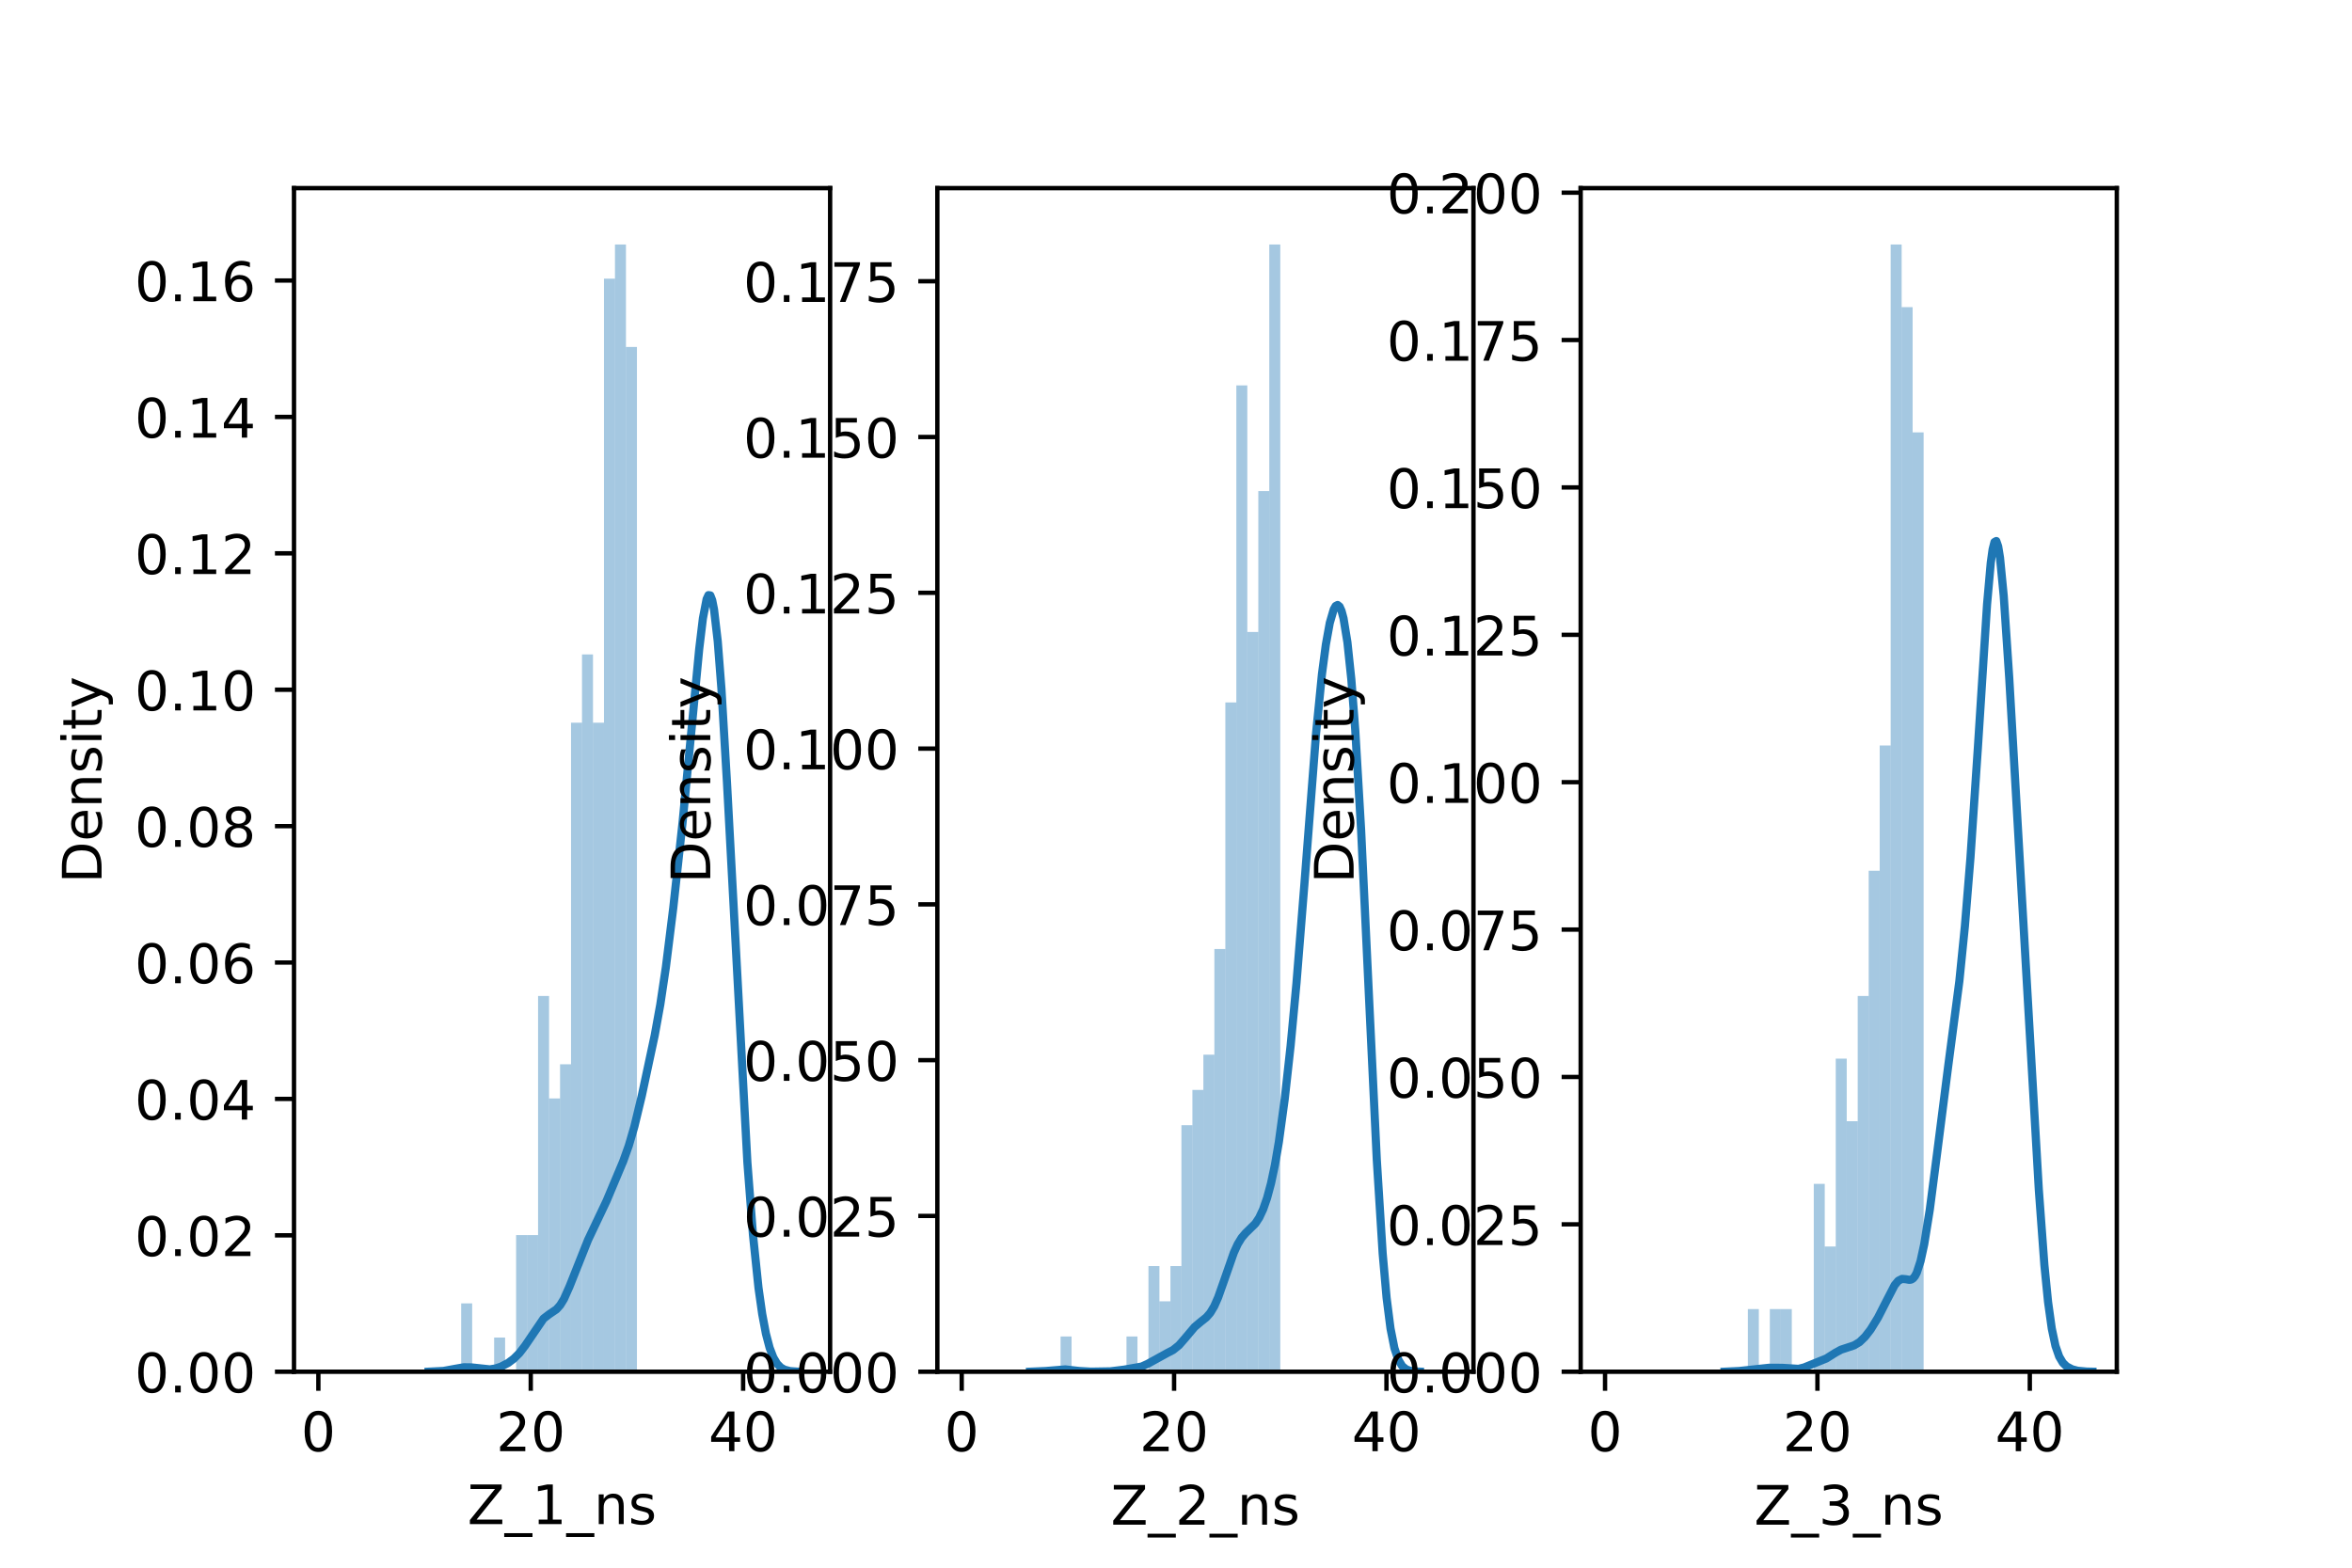 <?xml version="1.0" encoding="utf-8" standalone="no"?>
<!DOCTYPE svg PUBLIC "-//W3C//DTD SVG 1.1//EN"
  "http://www.w3.org/Graphics/SVG/1.1/DTD/svg11.dtd">
<!-- Created with matplotlib (https://matplotlib.org/) -->
<svg height="288pt" version="1.1" viewBox="0 0 432 288" width="432pt" xmlns="http://www.w3.org/2000/svg" xmlns:xlink="http://www.w3.org/1999/xlink">
 <defs>
  <style type="text/css">*{stroke-linecap:butt;stroke-linejoin:round;}</style>
 </defs>
 <g id="figure_1">
  <g id="patch_1">
   <path d="M 0 288 
L 432 288 
L 432 0 
L 0 0 
z
" style="fill:#ffffff;"/>
  </g>
  <g id="axes_1">
   <g id="patch_2">
    <path d="M 54 252 
L 152.471 252 
L 152.471 34.56 
L 54 34.56 
z
" style="fill:#ffffff;"/>
   </g>
   <g id="patch_3">
    <path clip-path="url(#pd1ee09d4a8)" d="M 58.476 252 
L 60.494 252 
L 60.494 252 
L 58.476 252 
z
" style="fill:#1f77b4;opacity:0.4;"/>
   </g>
   <g id="patch_4">
    <path clip-path="url(#pd1ee09d4a8)" d="M 60.494 252 
L 62.511 252 
L 62.511 252 
L 60.494 252 
z
" style="fill:#1f77b4;opacity:0.4;"/>
   </g>
   <g id="patch_5">
    <path clip-path="url(#pd1ee09d4a8)" d="M 62.511 252 
L 64.529 252 
L 64.529 252 
L 62.511 252 
z
" style="fill:#1f77b4;opacity:0.4;"/>
   </g>
   <g id="patch_6">
    <path clip-path="url(#pd1ee09d4a8)" d="M 64.529 252 
L 66.547 252 
L 66.547 252 
L 64.529 252 
z
" style="fill:#1f77b4;opacity:0.4;"/>
   </g>
   <g id="patch_7">
    <path clip-path="url(#pd1ee09d4a8)" d="M 66.547 252 
L 68.564 252 
L 68.564 252 
L 66.547 252 
z
" style="fill:#1f77b4;opacity:0.4;"/>
   </g>
   <g id="patch_8">
    <path clip-path="url(#pd1ee09d4a8)" d="M 68.564 252 
L 70.582 252 
L 70.582 252 
L 68.564 252 
z
" style="fill:#1f77b4;opacity:0.4;"/>
   </g>
   <g id="patch_9">
    <path clip-path="url(#pd1ee09d4a8)" d="M 70.582 252 
L 72.6 252 
L 72.6 252 
L 70.582 252 
z
" style="fill:#1f77b4;opacity:0.4;"/>
   </g>
   <g id="patch_10">
    <path clip-path="url(#pd1ee09d4a8)" d="M 72.6 252 
L 74.617 252 
L 74.617 252 
L 72.6 252 
z
" style="fill:#1f77b4;opacity:0.4;"/>
   </g>
   <g id="patch_11">
    <path clip-path="url(#pd1ee09d4a8)" d="M 74.617 252 
L 76.635 252 
L 76.635 252 
L 74.617 252 
z
" style="fill:#1f77b4;opacity:0.4;"/>
   </g>
   <g id="patch_12">
    <path clip-path="url(#pd1ee09d4a8)" d="M 76.635 252 
L 78.653 252 
L 78.653 252 
L 76.635 252 
z
" style="fill:#1f77b4;opacity:0.4;"/>
   </g>
   <g id="patch_13">
    <path clip-path="url(#pd1ee09d4a8)" d="M 78.653 252 
L 80.67 252 
L 80.67 252 
L 78.653 252 
z
" style="fill:#1f77b4;opacity:0.4;"/>
   </g>
   <g id="patch_14">
    <path clip-path="url(#pd1ee09d4a8)" d="M 80.67 252 
L 82.688 252 
L 82.688 252 
L 80.67 252 
z
" style="fill:#1f77b4;opacity:0.4;"/>
   </g>
   <g id="patch_15">
    <path clip-path="url(#pd1ee09d4a8)" d="M 82.688 252 
L 84.706 252 
L 84.706 252 
L 82.688 252 
z
" style="fill:#1f77b4;opacity:0.4;"/>
   </g>
   <g id="patch_16">
    <path clip-path="url(#pd1ee09d4a8)" d="M 84.706 252 
L 86.723 252 
L 86.723 239.449 
L 84.706 239.449 
z
" style="fill:#1f77b4;opacity:0.4;"/>
   </g>
   <g id="patch_17">
    <path clip-path="url(#pd1ee09d4a8)" d="M 86.723 252 
L 88.741 252 
L 88.741 252 
L 86.723 252 
z
" style="fill:#1f77b4;opacity:0.4;"/>
   </g>
   <g id="patch_18">
    <path clip-path="url(#pd1ee09d4a8)" d="M 88.741 252 
L 90.759 252 
L 90.759 252 
L 88.741 252 
z
" style="fill:#1f77b4;opacity:0.4;"/>
   </g>
   <g id="patch_19">
    <path clip-path="url(#pd1ee09d4a8)" d="M 90.759 252 
L 92.776 252 
L 92.776 245.725 
L 90.759 245.725 
z
" style="fill:#1f77b4;opacity:0.4;"/>
   </g>
   <g id="patch_20">
    <path clip-path="url(#pd1ee09d4a8)" d="M 92.776 252 
L 94.794 252 
L 94.794 252 
L 92.776 252 
z
" style="fill:#1f77b4;opacity:0.4;"/>
   </g>
   <g id="patch_21">
    <path clip-path="url(#pd1ee09d4a8)" d="M 94.794 252 
L 96.812 252 
L 96.812 226.899 
L 94.794 226.899 
z
" style="fill:#1f77b4;opacity:0.4;"/>
   </g>
   <g id="patch_22">
    <path clip-path="url(#pd1ee09d4a8)" d="M 96.812 252 
L 98.829 252 
L 98.829 226.899 
L 96.812 226.899 
z
" style="fill:#1f77b4;opacity:0.4;"/>
   </g>
   <g id="patch_23">
    <path clip-path="url(#pd1ee09d4a8)" d="M 98.829 252 
L 100.847 252 
L 100.847 182.971 
L 98.829 182.971 
z
" style="fill:#1f77b4;opacity:0.4;"/>
   </g>
   <g id="patch_24">
    <path clip-path="url(#pd1ee09d4a8)" d="M 100.847 252 
L 102.865 252 
L 102.865 201.797 
L 100.847 201.797 
z
" style="fill:#1f77b4;opacity:0.4;"/>
   </g>
   <g id="patch_25">
    <path clip-path="url(#pd1ee09d4a8)" d="M 102.865 252 
L 104.882 252 
L 104.882 195.522 
L 102.865 195.522 
z
" style="fill:#1f77b4;opacity:0.4;"/>
   </g>
   <g id="patch_26">
    <path clip-path="url(#pd1ee09d4a8)" d="M 104.882 252 
L 106.9 252 
L 106.9 132.769 
L 104.882 132.769 
z
" style="fill:#1f77b4;opacity:0.4;"/>
   </g>
   <g id="patch_27">
    <path clip-path="url(#pd1ee09d4a8)" d="M 106.9 252 
L 108.918 252 
L 108.918 120.218 
L 106.9 120.218 
z
" style="fill:#1f77b4;opacity:0.4;"/>
   </g>
   <g id="patch_28">
    <path clip-path="url(#pd1ee09d4a8)" d="M 108.918 252 
L 110.935 252 
L 110.935 132.769 
L 108.918 132.769 
z
" style="fill:#1f77b4;opacity:0.4;"/>
   </g>
   <g id="patch_29">
    <path clip-path="url(#pd1ee09d4a8)" d="M 110.935 252 
L 112.953 252 
L 112.953 51.19 
L 110.935 51.19 
z
" style="fill:#1f77b4;opacity:0.4;"/>
   </g>
   <g id="patch_30">
    <path clip-path="url(#pd1ee09d4a8)" d="M 112.953 252 
L 114.971 252 
L 114.971 44.914 
L 112.953 44.914 
z
" style="fill:#1f77b4;opacity:0.4;"/>
   </g>
   <g id="patch_31">
    <path clip-path="url(#pd1ee09d4a8)" d="M 114.971 252 
L 116.988 252 
L 116.988 63.74 
L 114.971 63.74 
z
" style="fill:#1f77b4;opacity:0.4;"/>
   </g>
   <g id="matplotlib.axis_1">
    <g id="xtick_1">
     <g id="line2d_1">
      <defs>
       <path d="M 0 0 
L 0 3.5 
" id="m730072ae6c" style="stroke:#000000;stroke-width:0.8;"/>
      </defs>
      <g>
       <use style="stroke:#000000;stroke-width:0.8;" x="58.476" xlink:href="#m730072ae6c" y="252"/>
      </g>
     </g>
     <g id="text_1">
      <!-- 0 -->
      <g transform="translate(55.295 266.598)scale(0.1 -0.1)">
       <defs>
        <path d="M 31.781 66.406 
Q 24.172 66.406 20.328 58.906 
Q 16.5 51.422 16.5 36.375 
Q 16.5 21.391 20.328 13.891 
Q 24.172 6.391 31.781 6.391 
Q 39.453 6.391 43.281 13.891 
Q 47.125 21.391 47.125 36.375 
Q 47.125 51.422 43.281 58.906 
Q 39.453 66.406 31.781 66.406 
z
M 31.781 74.219 
Q 44.047 74.219 50.516 64.516 
Q 56.984 54.828 56.984 36.375 
Q 56.984 17.969 50.516 8.266 
Q 44.047 -1.422 31.781 -1.422 
Q 19.531 -1.422 13.062 8.266 
Q 6.594 17.969 6.594 36.375 
Q 6.594 54.828 13.062 64.516 
Q 19.531 74.219 31.781 74.219 
z
" id="DejaVuSans-48"/>
       </defs>
       <use xlink:href="#DejaVuSans-48"/>
      </g>
     </g>
    </g>
    <g id="xtick_2">
     <g id="line2d_2">
      <g>
       <use style="stroke:#000000;stroke-width:0.8;" x="97.484" xlink:href="#m730072ae6c" y="252"/>
      </g>
     </g>
     <g id="text_2">
      <!-- 20 -->
      <g transform="translate(91.122 266.598)scale(0.1 -0.1)">
       <defs>
        <path d="M 19.188 8.297 
L 53.609 8.297 
L 53.609 0 
L 7.328 0 
L 7.328 8.297 
Q 12.938 14.109 22.625 23.891 
Q 32.328 33.688 34.812 36.531 
Q 39.547 41.844 41.422 45.531 
Q 43.312 49.219 43.312 52.781 
Q 43.312 58.594 39.234 62.25 
Q 35.156 65.922 28.609 65.922 
Q 23.969 65.922 18.812 64.312 
Q 13.672 62.703 7.812 59.422 
L 7.812 69.391 
Q 13.766 71.781 18.938 73 
Q 24.125 74.219 28.422 74.219 
Q 39.75 74.219 46.484 68.547 
Q 53.219 62.891 53.219 53.422 
Q 53.219 48.922 51.531 44.891 
Q 49.859 40.875 45.406 35.406 
Q 44.188 33.984 37.641 27.219 
Q 31.109 20.453 19.188 8.297 
z
" id="DejaVuSans-50"/>
       </defs>
       <use xlink:href="#DejaVuSans-50"/>
       <use x="63.623" xlink:href="#DejaVuSans-48"/>
      </g>
     </g>
    </g>
    <g id="xtick_3">
     <g id="line2d_3">
      <g>
       <use style="stroke:#000000;stroke-width:0.8;" x="136.493" xlink:href="#m730072ae6c" y="252"/>
      </g>
     </g>
     <g id="text_3">
      <!-- 40 -->
      <g transform="translate(130.13 266.598)scale(0.1 -0.1)">
       <defs>
        <path d="M 37.797 64.312 
L 12.891 25.391 
L 37.797 25.391 
z
M 35.203 72.906 
L 47.609 72.906 
L 47.609 25.391 
L 58.016 25.391 
L 58.016 17.188 
L 47.609 17.188 
L 47.609 0 
L 37.797 0 
L 37.797 17.188 
L 4.891 17.188 
L 4.891 26.703 
z
" id="DejaVuSans-52"/>
       </defs>
       <use xlink:href="#DejaVuSans-52"/>
       <use x="63.623" xlink:href="#DejaVuSans-48"/>
      </g>
     </g>
    </g>
    <g id="text_4">
     <!-- Z_1_ns -->
     <g transform="translate(85.856 279.998)scale(0.1 -0.1)">
      <defs>
       <path d="M 5.609 72.906 
L 62.891 72.906 
L 62.891 65.375 
L 16.797 8.297 
L 64.016 8.297 
L 64.016 0 
L 4.5 0 
L 4.5 7.516 
L 50.594 64.594 
L 5.609 64.594 
z
" id="DejaVuSans-90"/>
       <path d="M 50.984 -16.609 
L 50.984 -23.578 
L -0.984 -23.578 
L -0.984 -16.609 
z
" id="DejaVuSans-95"/>
       <path d="M 12.406 8.297 
L 28.516 8.297 
L 28.516 63.922 
L 10.984 60.406 
L 10.984 69.391 
L 28.422 72.906 
L 38.281 72.906 
L 38.281 8.297 
L 54.391 8.297 
L 54.391 0 
L 12.406 0 
z
" id="DejaVuSans-49"/>
       <path d="M 54.891 33.016 
L 54.891 0 
L 45.906 0 
L 45.906 32.719 
Q 45.906 40.484 42.875 44.328 
Q 39.844 48.188 33.797 48.188 
Q 26.516 48.188 22.312 43.547 
Q 18.109 38.922 18.109 30.906 
L 18.109 0 
L 9.078 0 
L 9.078 54.688 
L 18.109 54.688 
L 18.109 46.188 
Q 21.344 51.125 25.703 53.562 
Q 30.078 56 35.797 56 
Q 45.219 56 50.047 50.172 
Q 54.891 44.344 54.891 33.016 
z
" id="DejaVuSans-110"/>
       <path d="M 44.281 53.078 
L 44.281 44.578 
Q 40.484 46.531 36.375 47.5 
Q 32.281 48.484 27.875 48.484 
Q 21.188 48.484 17.844 46.438 
Q 14.5 44.391 14.5 40.281 
Q 14.5 37.156 16.891 35.375 
Q 19.281 33.594 26.516 31.984 
L 29.594 31.297 
Q 39.156 29.25 43.188 25.516 
Q 47.219 21.781 47.219 15.094 
Q 47.219 7.469 41.188 3.016 
Q 35.156 -1.422 24.609 -1.422 
Q 20.219 -1.422 15.453 -0.562 
Q 10.688 0.297 5.422 2 
L 5.422 11.281 
Q 10.406 8.688 15.234 7.391 
Q 20.062 6.109 24.812 6.109 
Q 31.156 6.109 34.562 8.281 
Q 37.984 10.453 37.984 14.406 
Q 37.984 18.062 35.516 20.016 
Q 33.062 21.969 24.703 23.781 
L 21.578 24.516 
Q 13.234 26.266 9.516 29.906 
Q 5.812 33.547 5.812 39.891 
Q 5.812 47.609 11.281 51.797 
Q 16.75 56 26.812 56 
Q 31.781 56 36.172 55.266 
Q 40.578 54.547 44.281 53.078 
z
" id="DejaVuSans-115"/>
      </defs>
      <use xlink:href="#DejaVuSans-90"/>
      <use x="68.506" xlink:href="#DejaVuSans-95"/>
      <use x="118.506" xlink:href="#DejaVuSans-49"/>
      <use x="182.129" xlink:href="#DejaVuSans-95"/>
      <use x="232.129" xlink:href="#DejaVuSans-110"/>
      <use x="295.508" xlink:href="#DejaVuSans-115"/>
     </g>
    </g>
   </g>
   <g id="matplotlib.axis_2">
    <g id="ytick_1">
     <g id="line2d_4">
      <defs>
       <path d="M 0 0 
L -3.5 0 
" id="m0dce5fd7da" style="stroke:#000000;stroke-width:0.8;"/>
      </defs>
      <g>
       <use style="stroke:#000000;stroke-width:0.8;" x="54" xlink:href="#m0dce5fd7da" y="252"/>
      </g>
     </g>
     <g id="text_5">
      <!-- 0.00 -->
      <g transform="translate(24.734 255.799)scale(0.1 -0.1)">
       <defs>
        <path d="M 10.688 12.406 
L 21 12.406 
L 21 0 
L 10.688 0 
z
" id="DejaVuSans-46"/>
       </defs>
       <use xlink:href="#DejaVuSans-48"/>
       <use x="63.623" xlink:href="#DejaVuSans-46"/>
       <use x="95.41" xlink:href="#DejaVuSans-48"/>
       <use x="159.033" xlink:href="#DejaVuSans-48"/>
      </g>
     </g>
    </g>
    <g id="ytick_2">
     <g id="line2d_5">
      <g>
       <use style="stroke:#000000;stroke-width:0.8;" x="54" xlink:href="#m0dce5fd7da" y="226.942"/>
      </g>
     </g>
     <g id="text_6">
      <!-- 0.02 -->
      <g transform="translate(24.734 230.741)scale(0.1 -0.1)">
       <use xlink:href="#DejaVuSans-48"/>
       <use x="63.623" xlink:href="#DejaVuSans-46"/>
       <use x="95.41" xlink:href="#DejaVuSans-48"/>
       <use x="159.033" xlink:href="#DejaVuSans-50"/>
      </g>
     </g>
    </g>
    <g id="ytick_3">
     <g id="line2d_6">
      <g>
       <use style="stroke:#000000;stroke-width:0.8;" x="54" xlink:href="#m0dce5fd7da" y="201.884"/>
      </g>
     </g>
     <g id="text_7">
      <!-- 0.04 -->
      <g transform="translate(24.734 205.683)scale(0.1 -0.1)">
       <use xlink:href="#DejaVuSans-48"/>
       <use x="63.623" xlink:href="#DejaVuSans-46"/>
       <use x="95.41" xlink:href="#DejaVuSans-48"/>
       <use x="159.033" xlink:href="#DejaVuSans-52"/>
      </g>
     </g>
    </g>
    <g id="ytick_4">
     <g id="line2d_7">
      <g>
       <use style="stroke:#000000;stroke-width:0.8;" x="54" xlink:href="#m0dce5fd7da" y="176.826"/>
      </g>
     </g>
     <g id="text_8">
      <!-- 0.06 -->
      <g transform="translate(24.734 180.625)scale(0.1 -0.1)">
       <defs>
        <path d="M 33.016 40.375 
Q 26.375 40.375 22.484 35.828 
Q 18.609 31.297 18.609 23.391 
Q 18.609 15.531 22.484 10.953 
Q 26.375 6.391 33.016 6.391 
Q 39.656 6.391 43.531 10.953 
Q 47.406 15.531 47.406 23.391 
Q 47.406 31.297 43.531 35.828 
Q 39.656 40.375 33.016 40.375 
z
M 52.594 71.297 
L 52.594 62.312 
Q 48.875 64.062 45.094 64.984 
Q 41.312 65.922 37.594 65.922 
Q 27.828 65.922 22.672 59.328 
Q 17.531 52.734 16.797 39.406 
Q 19.672 43.656 24.016 45.922 
Q 28.375 48.188 33.594 48.188 
Q 44.578 48.188 50.953 41.516 
Q 57.328 34.859 57.328 23.391 
Q 57.328 12.156 50.688 5.359 
Q 44.047 -1.422 33.016 -1.422 
Q 20.359 -1.422 13.672 8.266 
Q 6.984 17.969 6.984 36.375 
Q 6.984 53.656 15.188 63.938 
Q 23.391 74.219 37.203 74.219 
Q 40.922 74.219 44.703 73.484 
Q 48.484 72.75 52.594 71.297 
z
" id="DejaVuSans-54"/>
       </defs>
       <use xlink:href="#DejaVuSans-48"/>
       <use x="63.623" xlink:href="#DejaVuSans-46"/>
       <use x="95.41" xlink:href="#DejaVuSans-48"/>
       <use x="159.033" xlink:href="#DejaVuSans-54"/>
      </g>
     </g>
    </g>
    <g id="ytick_5">
     <g id="line2d_8">
      <g>
       <use style="stroke:#000000;stroke-width:0.8;" x="54" xlink:href="#m0dce5fd7da" y="151.768"/>
      </g>
     </g>
     <g id="text_9">
      <!-- 0.08 -->
      <g transform="translate(24.734 155.567)scale(0.1 -0.1)">
       <defs>
        <path d="M 31.781 34.625 
Q 24.75 34.625 20.719 30.859 
Q 16.703 27.094 16.703 20.516 
Q 16.703 13.922 20.719 10.156 
Q 24.75 6.391 31.781 6.391 
Q 38.812 6.391 42.859 10.172 
Q 46.922 13.969 46.922 20.516 
Q 46.922 27.094 42.891 30.859 
Q 38.875 34.625 31.781 34.625 
z
M 21.922 38.812 
Q 15.578 40.375 12.031 44.719 
Q 8.5 49.078 8.5 55.328 
Q 8.5 64.062 14.719 69.141 
Q 20.953 74.219 31.781 74.219 
Q 42.672 74.219 48.875 69.141 
Q 55.078 64.062 55.078 55.328 
Q 55.078 49.078 51.531 44.719 
Q 48 40.375 41.703 38.812 
Q 48.828 37.156 52.797 32.312 
Q 56.781 27.484 56.781 20.516 
Q 56.781 9.906 50.312 4.234 
Q 43.844 -1.422 31.781 -1.422 
Q 19.734 -1.422 13.25 4.234 
Q 6.781 9.906 6.781 20.516 
Q 6.781 27.484 10.781 32.312 
Q 14.797 37.156 21.922 38.812 
z
M 18.312 54.391 
Q 18.312 48.734 21.844 45.562 
Q 25.391 42.391 31.781 42.391 
Q 38.141 42.391 41.719 45.562 
Q 45.312 48.734 45.312 54.391 
Q 45.312 60.062 41.719 63.234 
Q 38.141 66.406 31.781 66.406 
Q 25.391 66.406 21.844 63.234 
Q 18.312 60.062 18.312 54.391 
z
" id="DejaVuSans-56"/>
       </defs>
       <use xlink:href="#DejaVuSans-48"/>
       <use x="63.623" xlink:href="#DejaVuSans-46"/>
       <use x="95.41" xlink:href="#DejaVuSans-48"/>
       <use x="159.033" xlink:href="#DejaVuSans-56"/>
      </g>
     </g>
    </g>
    <g id="ytick_6">
     <g id="line2d_9">
      <g>
       <use style="stroke:#000000;stroke-width:0.8;" x="54" xlink:href="#m0dce5fd7da" y="126.71"/>
      </g>
     </g>
     <g id="text_10">
      <!-- 0.10 -->
      <g transform="translate(24.734 130.509)scale(0.1 -0.1)">
       <use xlink:href="#DejaVuSans-48"/>
       <use x="63.623" xlink:href="#DejaVuSans-46"/>
       <use x="95.41" xlink:href="#DejaVuSans-49"/>
       <use x="159.033" xlink:href="#DejaVuSans-48"/>
      </g>
     </g>
    </g>
    <g id="ytick_7">
     <g id="line2d_10">
      <g>
       <use style="stroke:#000000;stroke-width:0.8;" x="54" xlink:href="#m0dce5fd7da" y="101.652"/>
      </g>
     </g>
     <g id="text_11">
      <!-- 0.12 -->
      <g transform="translate(24.734 105.451)scale(0.1 -0.1)">
       <use xlink:href="#DejaVuSans-48"/>
       <use x="63.623" xlink:href="#DejaVuSans-46"/>
       <use x="95.41" xlink:href="#DejaVuSans-49"/>
       <use x="159.033" xlink:href="#DejaVuSans-50"/>
      </g>
     </g>
    </g>
    <g id="ytick_8">
     <g id="line2d_11">
      <g>
       <use style="stroke:#000000;stroke-width:0.8;" x="54" xlink:href="#m0dce5fd7da" y="76.594"/>
      </g>
     </g>
     <g id="text_12">
      <!-- 0.14 -->
      <g transform="translate(24.734 80.393)scale(0.1 -0.1)">
       <use xlink:href="#DejaVuSans-48"/>
       <use x="63.623" xlink:href="#DejaVuSans-46"/>
       <use x="95.41" xlink:href="#DejaVuSans-49"/>
       <use x="159.033" xlink:href="#DejaVuSans-52"/>
      </g>
     </g>
    </g>
    <g id="ytick_9">
     <g id="line2d_12">
      <g>
       <use style="stroke:#000000;stroke-width:0.8;" x="54" xlink:href="#m0dce5fd7da" y="51.536"/>
      </g>
     </g>
     <g id="text_13">
      <!-- 0.16 -->
      <g transform="translate(24.734 55.335)scale(0.1 -0.1)">
       <use xlink:href="#DejaVuSans-48"/>
       <use x="63.623" xlink:href="#DejaVuSans-46"/>
       <use x="95.41" xlink:href="#DejaVuSans-49"/>
       <use x="159.033" xlink:href="#DejaVuSans-54"/>
      </g>
     </g>
    </g>
    <g id="text_14">
     <!-- Density -->
     <g transform="translate(18.655 162.289)rotate(-90)scale(0.1 -0.1)">
      <defs>
       <path d="M 19.672 64.797 
L 19.672 8.109 
L 31.594 8.109 
Q 46.688 8.109 53.688 14.938 
Q 60.688 21.781 60.688 36.531 
Q 60.688 51.172 53.688 57.984 
Q 46.688 64.797 31.594 64.797 
z
M 9.812 72.906 
L 30.078 72.906 
Q 51.266 72.906 61.172 64.094 
Q 71.094 55.281 71.094 36.531 
Q 71.094 17.672 61.125 8.828 
Q 51.172 0 30.078 0 
L 9.812 0 
z
" id="DejaVuSans-68"/>
       <path d="M 56.203 29.594 
L 56.203 25.203 
L 14.891 25.203 
Q 15.484 15.922 20.484 11.062 
Q 25.484 6.203 34.422 6.203 
Q 39.594 6.203 44.453 7.469 
Q 49.312 8.734 54.109 11.281 
L 54.109 2.781 
Q 49.266 0.734 44.188 -0.344 
Q 39.109 -1.422 33.891 -1.422 
Q 20.797 -1.422 13.156 6.188 
Q 5.516 13.812 5.516 26.812 
Q 5.516 40.234 12.766 48.109 
Q 20.016 56 32.328 56 
Q 43.359 56 49.781 48.891 
Q 56.203 41.797 56.203 29.594 
z
M 47.219 32.234 
Q 47.125 39.594 43.094 43.984 
Q 39.062 48.391 32.422 48.391 
Q 24.906 48.391 20.391 44.141 
Q 15.875 39.891 15.188 32.172 
z
" id="DejaVuSans-101"/>
       <path d="M 9.422 54.688 
L 18.406 54.688 
L 18.406 0 
L 9.422 0 
z
M 9.422 75.984 
L 18.406 75.984 
L 18.406 64.594 
L 9.422 64.594 
z
" id="DejaVuSans-105"/>
       <path d="M 18.312 70.219 
L 18.312 54.688 
L 36.812 54.688 
L 36.812 47.703 
L 18.312 47.703 
L 18.312 18.016 
Q 18.312 11.328 20.141 9.422 
Q 21.969 7.516 27.594 7.516 
L 36.812 7.516 
L 36.812 0 
L 27.594 0 
Q 17.188 0 13.234 3.875 
Q 9.281 7.766 9.281 18.016 
L 9.281 47.703 
L 2.688 47.703 
L 2.688 54.688 
L 9.281 54.688 
L 9.281 70.219 
z
" id="DejaVuSans-116"/>
       <path d="M 32.172 -5.078 
Q 28.375 -14.844 24.75 -17.812 
Q 21.141 -20.797 15.094 -20.797 
L 7.906 -20.797 
L 7.906 -13.281 
L 13.188 -13.281 
Q 16.891 -13.281 18.938 -11.516 
Q 21 -9.766 23.484 -3.219 
L 25.094 0.875 
L 2.984 54.688 
L 12.5 54.688 
L 29.594 11.922 
L 46.688 54.688 
L 56.203 54.688 
z
" id="DejaVuSans-121"/>
      </defs>
      <use xlink:href="#DejaVuSans-68"/>
      <use x="77.002" xlink:href="#DejaVuSans-101"/>
      <use x="138.525" xlink:href="#DejaVuSans-110"/>
      <use x="201.904" xlink:href="#DejaVuSans-115"/>
      <use x="254.004" xlink:href="#DejaVuSans-105"/>
      <use x="281.787" xlink:href="#DejaVuSans-116"/>
      <use x="320.996" xlink:href="#DejaVuSans-121"/>
     </g>
    </g>
   </g>
   <g id="line2d_13">
    <path clip-path="url(#pd1ee09d4a8)" d="M 78.732 251.992 
L 81.455 251.855 
L 83.497 251.482 
L 85.199 251.183 
L 86.561 251.203 
L 89.964 251.568 
L 90.986 251.41 
L 92.007 251.076 
L 93.368 250.36 
L 94.389 249.593 
L 95.41 248.572 
L 96.431 247.242 
L 99.835 242.238 
L 100.856 241.457 
L 102.218 240.529 
L 102.898 239.762 
L 103.579 238.651 
L 104.6 236.357 
L 108.004 227.797 
L 111.407 220.624 
L 114.471 213.326 
L 115.492 210.462 
L 116.513 206.975 
L 117.874 201.329 
L 120.257 190.182 
L 121.278 184.541 
L 122.299 177.717 
L 123.66 166.784 
L 125.362 151.168 
L 127.064 133.496 
L 128.426 119.227 
L 129.106 113.589 
L 129.787 110.065 
L 130.127 109.334 
L 130.468 109.384 
L 130.808 110.256 
L 131.148 111.961 
L 131.829 117.807 
L 132.51 126.566 
L 133.531 143.818 
L 137.275 213.541 
L 138.296 226.801 
L 139.317 236.599 
L 139.998 241.4 
L 140.679 245.007 
L 141.359 247.604 
L 142.04 249.382 
L 142.721 250.53 
L 143.402 251.225 
L 144.082 251.618 
L 145.103 251.885 
L 146.465 251.982 
L 146.465 251.982 
" style="fill:none;stroke:#1f77b4;stroke-linecap:square;stroke-width:1.5;"/>
   </g>
   <g id="patch_32">
    <path d="M 54 252 
L 54 34.56 
" style="fill:none;stroke:#000000;stroke-linecap:square;stroke-linejoin:miter;stroke-width:0.8;"/>
   </g>
   <g id="patch_33">
    <path d="M 152.471 252 
L 152.471 34.56 
" style="fill:none;stroke:#000000;stroke-linecap:square;stroke-linejoin:miter;stroke-width:0.8;"/>
   </g>
   <g id="patch_34">
    <path d="M 54 252 
L 152.471 252 
" style="fill:none;stroke:#000000;stroke-linecap:square;stroke-linejoin:miter;stroke-width:0.8;"/>
   </g>
   <g id="patch_35">
    <path d="M 54 34.56 
L 152.471 34.56 
" style="fill:none;stroke:#000000;stroke-linecap:square;stroke-linejoin:miter;stroke-width:0.8;"/>
   </g>
  </g>
  <g id="axes_2">
   <g id="patch_36">
    <path d="M 172.165 252 
L 270.635 252 
L 270.635 34.56 
L 172.165 34.56 
z
" style="fill:#ffffff;"/>
   </g>
   <g id="patch_37">
    <path clip-path="url(#p803c1f1922)" d="M 176.641 252 
L 178.658 252 
L 178.658 252 
L 176.641 252 
z
" style="fill:#1f77b4;opacity:0.4;"/>
   </g>
   <g id="patch_38">
    <path clip-path="url(#p803c1f1922)" d="M 178.658 252 
L 180.676 252 
L 180.676 252 
L 178.658 252 
z
" style="fill:#1f77b4;opacity:0.4;"/>
   </g>
   <g id="patch_39">
    <path clip-path="url(#p803c1f1922)" d="M 180.676 252 
L 182.694 252 
L 182.694 252 
L 180.676 252 
z
" style="fill:#1f77b4;opacity:0.4;"/>
   </g>
   <g id="patch_40">
    <path clip-path="url(#p803c1f1922)" d="M 182.694 252 
L 184.711 252 
L 184.711 252 
L 182.694 252 
z
" style="fill:#1f77b4;opacity:0.4;"/>
   </g>
   <g id="patch_41">
    <path clip-path="url(#p803c1f1922)" d="M 184.711 252 
L 186.729 252 
L 186.729 252 
L 184.711 252 
z
" style="fill:#1f77b4;opacity:0.4;"/>
   </g>
   <g id="patch_42">
    <path clip-path="url(#p803c1f1922)" d="M 186.729 252 
L 188.747 252 
L 188.747 252 
L 186.729 252 
z
" style="fill:#1f77b4;opacity:0.4;"/>
   </g>
   <g id="patch_43">
    <path clip-path="url(#p803c1f1922)" d="M 188.747 252 
L 190.764 252 
L 190.764 252 
L 188.747 252 
z
" style="fill:#1f77b4;opacity:0.4;"/>
   </g>
   <g id="patch_44">
    <path clip-path="url(#p803c1f1922)" d="M 190.764 252 
L 192.782 252 
L 192.782 252 
L 190.764 252 
z
" style="fill:#1f77b4;opacity:0.4;"/>
   </g>
   <g id="patch_45">
    <path clip-path="url(#p803c1f1922)" d="M 192.782 252 
L 194.8 252 
L 194.8 252 
L 192.782 252 
z
" style="fill:#1f77b4;opacity:0.4;"/>
   </g>
   <g id="patch_46">
    <path clip-path="url(#p803c1f1922)" d="M 194.8 252 
L 196.817 252 
L 196.817 245.529 
L 194.8 245.529 
z
" style="fill:#1f77b4;opacity:0.4;"/>
   </g>
   <g id="patch_47">
    <path clip-path="url(#p803c1f1922)" d="M 196.817 252 
L 198.835 252 
L 198.835 252 
L 196.817 252 
z
" style="fill:#1f77b4;opacity:0.4;"/>
   </g>
   <g id="patch_48">
    <path clip-path="url(#p803c1f1922)" d="M 198.835 252 
L 200.853 252 
L 200.853 252 
L 198.835 252 
z
" style="fill:#1f77b4;opacity:0.4;"/>
   </g>
   <g id="patch_49">
    <path clip-path="url(#p803c1f1922)" d="M 200.853 252 
L 202.87 252 
L 202.87 252 
L 200.853 252 
z
" style="fill:#1f77b4;opacity:0.4;"/>
   </g>
   <g id="patch_50">
    <path clip-path="url(#p803c1f1922)" d="M 202.87 252 
L 204.888 252 
L 204.888 252 
L 202.87 252 
z
" style="fill:#1f77b4;opacity:0.4;"/>
   </g>
   <g id="patch_51">
    <path clip-path="url(#p803c1f1922)" d="M 204.888 252 
L 206.906 252 
L 206.906 252 
L 204.888 252 
z
" style="fill:#1f77b4;opacity:0.4;"/>
   </g>
   <g id="patch_52">
    <path clip-path="url(#p803c1f1922)" d="M 206.906 252 
L 208.923 252 
L 208.923 245.529 
L 206.906 245.529 
z
" style="fill:#1f77b4;opacity:0.4;"/>
   </g>
   <g id="patch_53">
    <path clip-path="url(#p803c1f1922)" d="M 208.923 252 
L 210.941 252 
L 210.941 252 
L 208.923 252 
z
" style="fill:#1f77b4;opacity:0.4;"/>
   </g>
   <g id="patch_54">
    <path clip-path="url(#p803c1f1922)" d="M 210.941 252 
L 212.959 252 
L 212.959 232.586 
L 210.941 232.586 
z
" style="fill:#1f77b4;opacity:0.4;"/>
   </g>
   <g id="patch_55">
    <path clip-path="url(#p803c1f1922)" d="M 212.959 252 
L 214.976 252 
L 214.976 239.057 
L 212.959 239.057 
z
" style="fill:#1f77b4;opacity:0.4;"/>
   </g>
   <g id="patch_56">
    <path clip-path="url(#p803c1f1922)" d="M 214.976 252 
L 216.994 252 
L 216.994 232.586 
L 214.976 232.586 
z
" style="fill:#1f77b4;opacity:0.4;"/>
   </g>
   <g id="patch_57">
    <path clip-path="url(#p803c1f1922)" d="M 216.994 252 
L 219.012 252 
L 219.012 206.7 
L 216.994 206.7 
z
" style="fill:#1f77b4;opacity:0.4;"/>
   </g>
   <g id="patch_58">
    <path clip-path="url(#p803c1f1922)" d="M 219.012 252 
L 221.029 252 
L 221.029 200.229 
L 219.012 200.229 
z
" style="fill:#1f77b4;opacity:0.4;"/>
   </g>
   <g id="patch_59">
    <path clip-path="url(#p803c1f1922)" d="M 221.029 252 
L 223.047 252 
L 223.047 193.757 
L 221.029 193.757 
z
" style="fill:#1f77b4;opacity:0.4;"/>
   </g>
   <g id="patch_60">
    <path clip-path="url(#p803c1f1922)" d="M 223.047 252 
L 225.065 252 
L 225.065 174.343 
L 223.047 174.343 
z
" style="fill:#1f77b4;opacity:0.4;"/>
   </g>
   <g id="patch_61">
    <path clip-path="url(#p803c1f1922)" d="M 225.065 252 
L 227.082 252 
L 227.082 129.043 
L 225.065 129.043 
z
" style="fill:#1f77b4;opacity:0.4;"/>
   </g>
   <g id="patch_62">
    <path clip-path="url(#p803c1f1922)" d="M 227.082 252 
L 229.1 252 
L 229.1 70.8 
L 227.082 70.8 
z
" style="fill:#1f77b4;opacity:0.4;"/>
   </g>
   <g id="patch_63">
    <path clip-path="url(#p803c1f1922)" d="M 229.1 252 
L 231.118 252 
L 231.118 116.1 
L 229.1 116.1 
z
" style="fill:#1f77b4;opacity:0.4;"/>
   </g>
   <g id="patch_64">
    <path clip-path="url(#p803c1f1922)" d="M 231.118 252 
L 233.135 252 
L 233.135 90.214 
L 231.118 90.214 
z
" style="fill:#1f77b4;opacity:0.4;"/>
   </g>
   <g id="patch_65">
    <path clip-path="url(#p803c1f1922)" d="M 233.135 252 
L 235.153 252 
L 235.153 44.914 
L 233.135 44.914 
z
" style="fill:#1f77b4;opacity:0.4;"/>
   </g>
   <g id="matplotlib.axis_3">
    <g id="xtick_4">
     <g id="line2d_14">
      <g>
       <use style="stroke:#000000;stroke-width:0.8;" x="176.641" xlink:href="#m730072ae6c" y="252"/>
      </g>
     </g>
     <g id="text_15">
      <!-- 0 -->
      <g transform="translate(173.459 266.598)scale(0.1 -0.1)">
       <use xlink:href="#DejaVuSans-48"/>
      </g>
     </g>
    </g>
    <g id="xtick_5">
     <g id="line2d_15">
      <g>
       <use style="stroke:#000000;stroke-width:0.8;" x="215.649" xlink:href="#m730072ae6c" y="252"/>
      </g>
     </g>
     <g id="text_16">
      <!-- 20 -->
      <g transform="translate(209.286 266.598)scale(0.1 -0.1)">
       <use xlink:href="#DejaVuSans-50"/>
       <use x="63.623" xlink:href="#DejaVuSans-48"/>
      </g>
     </g>
    </g>
    <g id="xtick_6">
     <g id="line2d_16">
      <g>
       <use style="stroke:#000000;stroke-width:0.8;" x="254.657" xlink:href="#m730072ae6c" y="252"/>
      </g>
     </g>
     <g id="text_17">
      <!-- 40 -->
      <g transform="translate(248.295 266.598)scale(0.1 -0.1)">
       <use xlink:href="#DejaVuSans-52"/>
       <use x="63.623" xlink:href="#DejaVuSans-48"/>
      </g>
     </g>
    </g>
    <g id="text_18">
     <!-- Z_2_ns -->
     <g transform="translate(204.02 280.1)scale(0.1 -0.1)">
      <use xlink:href="#DejaVuSans-90"/>
      <use x="68.506" xlink:href="#DejaVuSans-95"/>
      <use x="118.506" xlink:href="#DejaVuSans-50"/>
      <use x="182.129" xlink:href="#DejaVuSans-95"/>
      <use x="232.129" xlink:href="#DejaVuSans-110"/>
      <use x="295.508" xlink:href="#DejaVuSans-115"/>
     </g>
    </g>
   </g>
   <g id="matplotlib.axis_4">
    <g id="ytick_10">
     <g id="line2d_17">
      <g>
       <use style="stroke:#000000;stroke-width:0.8;" x="172.165" xlink:href="#m0dce5fd7da" y="252"/>
      </g>
     </g>
     <g id="text_19">
      <!-- 0.000 -->
      <g transform="translate(136.537 255.799)scale(0.1 -0.1)">
       <use xlink:href="#DejaVuSans-48"/>
       <use x="63.623" xlink:href="#DejaVuSans-46"/>
       <use x="95.41" xlink:href="#DejaVuSans-48"/>
       <use x="159.033" xlink:href="#DejaVuSans-48"/>
       <use x="222.656" xlink:href="#DejaVuSans-48"/>
      </g>
     </g>
    </g>
    <g id="ytick_11">
     <g id="line2d_18">
      <g>
       <use style="stroke:#000000;stroke-width:0.8;" x="172.165" xlink:href="#m0dce5fd7da" y="223.381"/>
      </g>
     </g>
     <g id="text_20">
      <!-- 0.025 -->
      <g transform="translate(136.537 227.18)scale(0.1 -0.1)">
       <defs>
        <path d="M 10.797 72.906 
L 49.516 72.906 
L 49.516 64.594 
L 19.828 64.594 
L 19.828 46.734 
Q 21.969 47.469 24.109 47.828 
Q 26.266 48.188 28.422 48.188 
Q 40.625 48.188 47.75 41.5 
Q 54.891 34.812 54.891 23.391 
Q 54.891 11.625 47.562 5.094 
Q 40.234 -1.422 26.906 -1.422 
Q 22.312 -1.422 17.547 -0.641 
Q 12.797 0.141 7.719 1.703 
L 7.719 11.625 
Q 12.109 9.234 16.797 8.062 
Q 21.484 6.891 26.703 6.891 
Q 35.156 6.891 40.078 11.328 
Q 45.016 15.766 45.016 23.391 
Q 45.016 31 40.078 35.438 
Q 35.156 39.891 26.703 39.891 
Q 22.75 39.891 18.812 39.016 
Q 14.891 38.141 10.797 36.281 
z
" id="DejaVuSans-53"/>
       </defs>
       <use xlink:href="#DejaVuSans-48"/>
       <use x="63.623" xlink:href="#DejaVuSans-46"/>
       <use x="95.41" xlink:href="#DejaVuSans-48"/>
       <use x="159.033" xlink:href="#DejaVuSans-50"/>
       <use x="222.656" xlink:href="#DejaVuSans-53"/>
      </g>
     </g>
    </g>
    <g id="ytick_12">
     <g id="line2d_19">
      <g>
       <use style="stroke:#000000;stroke-width:0.8;" x="172.165" xlink:href="#m0dce5fd7da" y="194.761"/>
      </g>
     </g>
     <g id="text_21">
      <!-- 0.050 -->
      <g transform="translate(136.537 198.561)scale(0.1 -0.1)">
       <use xlink:href="#DejaVuSans-48"/>
       <use x="63.623" xlink:href="#DejaVuSans-46"/>
       <use x="95.41" xlink:href="#DejaVuSans-48"/>
       <use x="159.033" xlink:href="#DejaVuSans-53"/>
       <use x="222.656" xlink:href="#DejaVuSans-48"/>
      </g>
     </g>
    </g>
    <g id="ytick_13">
     <g id="line2d_20">
      <g>
       <use style="stroke:#000000;stroke-width:0.8;" x="172.165" xlink:href="#m0dce5fd7da" y="166.142"/>
      </g>
     </g>
     <g id="text_22">
      <!-- 0.075 -->
      <g transform="translate(136.537 169.941)scale(0.1 -0.1)">
       <defs>
        <path d="M 8.203 72.906 
L 55.078 72.906 
L 55.078 68.703 
L 28.609 0 
L 18.312 0 
L 43.219 64.594 
L 8.203 64.594 
z
" id="DejaVuSans-55"/>
       </defs>
       <use xlink:href="#DejaVuSans-48"/>
       <use x="63.623" xlink:href="#DejaVuSans-46"/>
       <use x="95.41" xlink:href="#DejaVuSans-48"/>
       <use x="159.033" xlink:href="#DejaVuSans-55"/>
       <use x="222.656" xlink:href="#DejaVuSans-53"/>
      </g>
     </g>
    </g>
    <g id="ytick_14">
     <g id="line2d_21">
      <g>
       <use style="stroke:#000000;stroke-width:0.8;" x="172.165" xlink:href="#m0dce5fd7da" y="137.523"/>
      </g>
     </g>
     <g id="text_23">
      <!-- 0.100 -->
      <g transform="translate(136.537 141.322)scale(0.1 -0.1)">
       <use xlink:href="#DejaVuSans-48"/>
       <use x="63.623" xlink:href="#DejaVuSans-46"/>
       <use x="95.41" xlink:href="#DejaVuSans-49"/>
       <use x="159.033" xlink:href="#DejaVuSans-48"/>
       <use x="222.656" xlink:href="#DejaVuSans-48"/>
      </g>
     </g>
    </g>
    <g id="ytick_15">
     <g id="line2d_22">
      <g>
       <use style="stroke:#000000;stroke-width:0.8;" x="172.165" xlink:href="#m0dce5fd7da" y="108.903"/>
      </g>
     </g>
     <g id="text_24">
      <!-- 0.125 -->
      <g transform="translate(136.537 112.703)scale(0.1 -0.1)">
       <use xlink:href="#DejaVuSans-48"/>
       <use x="63.623" xlink:href="#DejaVuSans-46"/>
       <use x="95.41" xlink:href="#DejaVuSans-49"/>
       <use x="159.033" xlink:href="#DejaVuSans-50"/>
       <use x="222.656" xlink:href="#DejaVuSans-53"/>
      </g>
     </g>
    </g>
    <g id="ytick_16">
     <g id="line2d_23">
      <g>
       <use style="stroke:#000000;stroke-width:0.8;" x="172.165" xlink:href="#m0dce5fd7da" y="80.284"/>
      </g>
     </g>
     <g id="text_25">
      <!-- 0.150 -->
      <g transform="translate(136.537 84.083)scale(0.1 -0.1)">
       <use xlink:href="#DejaVuSans-48"/>
       <use x="63.623" xlink:href="#DejaVuSans-46"/>
       <use x="95.41" xlink:href="#DejaVuSans-49"/>
       <use x="159.033" xlink:href="#DejaVuSans-53"/>
       <use x="222.656" xlink:href="#DejaVuSans-48"/>
      </g>
     </g>
    </g>
    <g id="ytick_17">
     <g id="line2d_24">
      <g>
       <use style="stroke:#000000;stroke-width:0.8;" x="172.165" xlink:href="#m0dce5fd7da" y="51.665"/>
      </g>
     </g>
     <g id="text_26">
      <!-- 0.175 -->
      <g transform="translate(136.537 55.464)scale(0.1 -0.1)">
       <use xlink:href="#DejaVuSans-48"/>
       <use x="63.623" xlink:href="#DejaVuSans-46"/>
       <use x="95.41" xlink:href="#DejaVuSans-49"/>
       <use x="159.033" xlink:href="#DejaVuSans-55"/>
       <use x="222.656" xlink:href="#DejaVuSans-53"/>
      </g>
     </g>
    </g>
    <g id="text_27">
     <!-- Density -->
     <g transform="translate(130.457 162.289)rotate(-90)scale(0.1 -0.1)">
      <use xlink:href="#DejaVuSans-68"/>
      <use x="77.002" xlink:href="#DejaVuSans-101"/>
      <use x="138.525" xlink:href="#DejaVuSans-110"/>
      <use x="201.904" xlink:href="#DejaVuSans-115"/>
      <use x="254.004" xlink:href="#DejaVuSans-105"/>
      <use x="281.787" xlink:href="#DejaVuSans-116"/>
      <use x="320.996" xlink:href="#DejaVuSans-121"/>
     </g>
    </g>
   </g>
   <g id="line2d_25">
    <path clip-path="url(#p803c1f1922)" d="M 189.196 251.995 
L 192.074 251.869 
L 195.672 251.574 
L 198.191 251.861 
L 200.35 251.985 
L 203.948 251.927 
L 206.466 251.618 
L 209.705 251.048 
L 210.784 250.556 
L 214.382 248.571 
L 215.462 248.012 
L 216.541 247.146 
L 217.621 245.909 
L 219.42 243.779 
L 220.499 242.869 
L 221.578 242.008 
L 222.298 241.183 
L 223.018 239.982 
L 223.737 238.353 
L 224.817 235.299 
L 226.616 230.142 
L 227.335 228.566 
L 228.055 227.387 
L 228.775 226.545 
L 230.574 224.782 
L 231.293 223.685 
L 232.013 222.144 
L 232.732 220.074 
L 233.452 217.396 
L 234.172 214.005 
L 234.891 209.803 
L 235.971 201.889 
L 237.05 192.125 
L 238.13 180.6 
L 239.569 162.623 
L 241.728 134.707 
L 242.807 123.847 
L 243.527 118.403 
L 244.246 114.428 
L 244.966 111.958 
L 245.326 111.329 
L 245.686 111.143 
L 246.045 111.432 
L 246.405 112.232 
L 246.765 113.575 
L 247.485 117.987 
L 248.204 124.816 
L 248.924 134.118 
L 250.003 152.536 
L 251.442 183.036 
L 252.882 213.075 
L 253.961 230.3 
L 254.681 238.422 
L 255.4 244.056 
L 256.12 247.672 
L 256.84 249.815 
L 257.559 250.983 
L 258.279 251.565 
L 258.998 251.83 
L 260.078 251.965 
L 260.798 251.989 
L 260.798 251.989 
" style="fill:none;stroke:#1f77b4;stroke-linecap:square;stroke-width:1.5;"/>
   </g>
   <g id="patch_66">
    <path d="M 172.165 252 
L 172.165 34.56 
" style="fill:none;stroke:#000000;stroke-linecap:square;stroke-linejoin:miter;stroke-width:0.8;"/>
   </g>
   <g id="patch_67">
    <path d="M 270.635 252 
L 270.635 34.56 
" style="fill:none;stroke:#000000;stroke-linecap:square;stroke-linejoin:miter;stroke-width:0.8;"/>
   </g>
   <g id="patch_68">
    <path d="M 172.165 252 
L 270.635 252 
" style="fill:none;stroke:#000000;stroke-linecap:square;stroke-linejoin:miter;stroke-width:0.8;"/>
   </g>
   <g id="patch_69">
    <path d="M 172.165 34.56 
L 270.635 34.56 
" style="fill:none;stroke:#000000;stroke-linecap:square;stroke-linejoin:miter;stroke-width:0.8;"/>
   </g>
  </g>
  <g id="axes_3">
   <g id="patch_70">
    <path d="M 290.329 252 
L 388.8 252 
L 388.8 34.56 
L 290.329 34.56 
z
" style="fill:#ffffff;"/>
   </g>
   <g id="patch_71">
    <path clip-path="url(#pca65a8fd73)" d="M 294.805 252 
L 296.823 252 
L 296.823 252 
L 294.805 252 
z
" style="fill:#1f77b4;opacity:0.4;"/>
   </g>
   <g id="patch_72">
    <path clip-path="url(#pca65a8fd73)" d="M 296.823 252 
L 298.841 252 
L 298.841 252 
L 296.823 252 
z
" style="fill:#1f77b4;opacity:0.4;"/>
   </g>
   <g id="patch_73">
    <path clip-path="url(#pca65a8fd73)" d="M 298.841 252 
L 300.858 252 
L 300.858 252 
L 298.841 252 
z
" style="fill:#1f77b4;opacity:0.4;"/>
   </g>
   <g id="patch_74">
    <path clip-path="url(#pca65a8fd73)" d="M 300.858 252 
L 302.876 252 
L 302.876 252 
L 300.858 252 
z
" style="fill:#1f77b4;opacity:0.4;"/>
   </g>
   <g id="patch_75">
    <path clip-path="url(#pca65a8fd73)" d="M 302.876 252 
L 304.894 252 
L 304.894 252 
L 302.876 252 
z
" style="fill:#1f77b4;opacity:0.4;"/>
   </g>
   <g id="patch_76">
    <path clip-path="url(#pca65a8fd73)" d="M 304.894 252 
L 306.911 252 
L 306.911 252 
L 304.894 252 
z
" style="fill:#1f77b4;opacity:0.4;"/>
   </g>
   <g id="patch_77">
    <path clip-path="url(#pca65a8fd73)" d="M 306.911 252 
L 308.929 252 
L 308.929 252 
L 306.911 252 
z
" style="fill:#1f77b4;opacity:0.4;"/>
   </g>
   <g id="patch_78">
    <path clip-path="url(#pca65a8fd73)" d="M 308.929 252 
L 310.947 252 
L 310.947 252 
L 308.929 252 
z
" style="fill:#1f77b4;opacity:0.4;"/>
   </g>
   <g id="patch_79">
    <path clip-path="url(#pca65a8fd73)" d="M 310.947 252 
L 312.964 252 
L 312.964 252 
L 310.947 252 
z
" style="fill:#1f77b4;opacity:0.4;"/>
   </g>
   <g id="patch_80">
    <path clip-path="url(#pca65a8fd73)" d="M 312.964 252 
L 314.982 252 
L 314.982 252 
L 312.964 252 
z
" style="fill:#1f77b4;opacity:0.4;"/>
   </g>
   <g id="patch_81">
    <path clip-path="url(#pca65a8fd73)" d="M 314.982 252 
L 317 252 
L 317 252 
L 314.982 252 
z
" style="fill:#1f77b4;opacity:0.4;"/>
   </g>
   <g id="patch_82">
    <path clip-path="url(#pca65a8fd73)" d="M 317 252 
L 319.017 252 
L 319.017 252 
L 317 252 
z
" style="fill:#1f77b4;opacity:0.4;"/>
   </g>
   <g id="patch_83">
    <path clip-path="url(#pca65a8fd73)" d="M 319.017 252 
L 321.035 252 
L 321.035 252 
L 319.017 252 
z
" style="fill:#1f77b4;opacity:0.4;"/>
   </g>
   <g id="patch_84">
    <path clip-path="url(#pca65a8fd73)" d="M 321.035 252 
L 323.053 252 
L 323.053 240.495 
L 321.035 240.495 
z
" style="fill:#1f77b4;opacity:0.4;"/>
   </g>
   <g id="patch_85">
    <path clip-path="url(#pca65a8fd73)" d="M 323.053 252 
L 325.07 252 
L 325.07 252 
L 323.053 252 
z
" style="fill:#1f77b4;opacity:0.4;"/>
   </g>
   <g id="patch_86">
    <path clip-path="url(#pca65a8fd73)" d="M 325.07 252 
L 327.088 252 
L 327.088 240.495 
L 325.07 240.495 
z
" style="fill:#1f77b4;opacity:0.4;"/>
   </g>
   <g id="patch_87">
    <path clip-path="url(#pca65a8fd73)" d="M 327.088 252 
L 329.106 252 
L 329.106 240.495 
L 327.088 240.495 
z
" style="fill:#1f77b4;opacity:0.4;"/>
   </g>
   <g id="patch_88">
    <path clip-path="url(#pca65a8fd73)" d="M 329.106 252 
L 331.123 252 
L 331.123 252 
L 329.106 252 
z
" style="fill:#1f77b4;opacity:0.4;"/>
   </g>
   <g id="patch_89">
    <path clip-path="url(#pca65a8fd73)" d="M 331.123 252 
L 333.141 252 
L 333.141 252 
L 331.123 252 
z
" style="fill:#1f77b4;opacity:0.4;"/>
   </g>
   <g id="patch_90">
    <path clip-path="url(#pca65a8fd73)" d="M 333.141 252 
L 335.159 252 
L 335.159 217.486 
L 333.141 217.486 
z
" style="fill:#1f77b4;opacity:0.4;"/>
   </g>
   <g id="patch_91">
    <path clip-path="url(#pca65a8fd73)" d="M 335.159 252 
L 337.176 252 
L 337.176 228.99 
L 335.159 228.99 
z
" style="fill:#1f77b4;opacity:0.4;"/>
   </g>
   <g id="patch_92">
    <path clip-path="url(#pca65a8fd73)" d="M 337.176 252 
L 339.194 252 
L 339.194 194.476 
L 337.176 194.476 
z
" style="fill:#1f77b4;opacity:0.4;"/>
   </g>
   <g id="patch_93">
    <path clip-path="url(#pca65a8fd73)" d="M 339.194 252 
L 341.212 252 
L 341.212 205.981 
L 339.194 205.981 
z
" style="fill:#1f77b4;opacity:0.4;"/>
   </g>
   <g id="patch_94">
    <path clip-path="url(#pca65a8fd73)" d="M 341.212 252 
L 343.229 252 
L 343.229 182.971 
L 341.212 182.971 
z
" style="fill:#1f77b4;opacity:0.4;"/>
   </g>
   <g id="patch_95">
    <path clip-path="url(#pca65a8fd73)" d="M 343.229 252 
L 345.247 252 
L 345.247 159.962 
L 343.229 159.962 
z
" style="fill:#1f77b4;opacity:0.4;"/>
   </g>
   <g id="patch_96">
    <path clip-path="url(#pca65a8fd73)" d="M 345.247 252 
L 347.265 252 
L 347.265 136.952 
L 345.247 136.952 
z
" style="fill:#1f77b4;opacity:0.4;"/>
   </g>
   <g id="patch_97">
    <path clip-path="url(#pca65a8fd73)" d="M 347.265 252 
L 349.282 252 
L 349.282 44.914 
L 347.265 44.914 
z
" style="fill:#1f77b4;opacity:0.4;"/>
   </g>
   <g id="patch_98">
    <path clip-path="url(#pca65a8fd73)" d="M 349.282 252 
L 351.3 252 
L 351.3 56.419 
L 349.282 56.419 
z
" style="fill:#1f77b4;opacity:0.4;"/>
   </g>
   <g id="patch_99">
    <path clip-path="url(#pca65a8fd73)" d="M 351.3 252 
L 353.318 252 
L 353.318 79.429 
L 351.3 79.429 
z
" style="fill:#1f77b4;opacity:0.4;"/>
   </g>
   <g id="matplotlib.axis_5">
    <g id="xtick_7">
     <g id="line2d_26">
      <g>
       <use style="stroke:#000000;stroke-width:0.8;" x="294.805" xlink:href="#m730072ae6c" y="252"/>
      </g>
     </g>
     <g id="text_28">
      <!-- 0 -->
      <g transform="translate(291.624 266.598)scale(0.1 -0.1)">
       <use xlink:href="#DejaVuSans-48"/>
      </g>
     </g>
    </g>
    <g id="xtick_8">
     <g id="line2d_27">
      <g>
       <use style="stroke:#000000;stroke-width:0.8;" x="333.814" xlink:href="#m730072ae6c" y="252"/>
      </g>
     </g>
     <g id="text_29">
      <!-- 20 -->
      <g transform="translate(327.451 266.598)scale(0.1 -0.1)">
       <use xlink:href="#DejaVuSans-50"/>
       <use x="63.623" xlink:href="#DejaVuSans-48"/>
      </g>
     </g>
    </g>
    <g id="xtick_9">
     <g id="line2d_28">
      <g>
       <use style="stroke:#000000;stroke-width:0.8;" x="372.822" xlink:href="#m730072ae6c" y="252"/>
      </g>
     </g>
     <g id="text_30">
      <!-- 40 -->
      <g transform="translate(366.459 266.598)scale(0.1 -0.1)">
       <use xlink:href="#DejaVuSans-52"/>
       <use x="63.623" xlink:href="#DejaVuSans-48"/>
      </g>
     </g>
    </g>
    <g id="text_31">
     <!-- Z_3_ns -->
     <g transform="translate(322.185 280.1)scale(0.1 -0.1)">
      <defs>
       <path d="M 40.578 39.312 
Q 47.656 37.797 51.625 33 
Q 55.609 28.219 55.609 21.188 
Q 55.609 10.406 48.188 4.484 
Q 40.766 -1.422 27.094 -1.422 
Q 22.516 -1.422 17.656 -0.516 
Q 12.797 0.391 7.625 2.203 
L 7.625 11.719 
Q 11.719 9.328 16.594 8.109 
Q 21.484 6.891 26.812 6.891 
Q 36.078 6.891 40.938 10.547 
Q 45.797 14.203 45.797 21.188 
Q 45.797 27.641 41.281 31.266 
Q 36.766 34.906 28.719 34.906 
L 20.219 34.906 
L 20.219 43.016 
L 29.109 43.016 
Q 36.375 43.016 40.234 45.922 
Q 44.094 48.828 44.094 54.297 
Q 44.094 59.906 40.109 62.906 
Q 36.141 65.922 28.719 65.922 
Q 24.656 65.922 20.016 65.031 
Q 15.375 64.156 9.812 62.312 
L 9.812 71.094 
Q 15.438 72.656 20.344 73.438 
Q 25.25 74.219 29.594 74.219 
Q 40.828 74.219 47.359 69.109 
Q 53.906 64.016 53.906 55.328 
Q 53.906 49.266 50.438 45.094 
Q 46.969 40.922 40.578 39.312 
z
" id="DejaVuSans-51"/>
      </defs>
      <use xlink:href="#DejaVuSans-90"/>
      <use x="68.506" xlink:href="#DejaVuSans-95"/>
      <use x="118.506" xlink:href="#DejaVuSans-51"/>
      <use x="182.129" xlink:href="#DejaVuSans-95"/>
      <use x="232.129" xlink:href="#DejaVuSans-110"/>
      <use x="295.508" xlink:href="#DejaVuSans-115"/>
     </g>
    </g>
   </g>
   <g id="matplotlib.axis_6">
    <g id="ytick_18">
     <g id="line2d_29">
      <g>
       <use style="stroke:#000000;stroke-width:0.8;" x="290.329" xlink:href="#m0dce5fd7da" y="252"/>
      </g>
     </g>
     <g id="text_32">
      <!-- 0.000 -->
      <g transform="translate(254.701 255.799)scale(0.1 -0.1)">
       <use xlink:href="#DejaVuSans-48"/>
       <use x="63.623" xlink:href="#DejaVuSans-46"/>
       <use x="95.41" xlink:href="#DejaVuSans-48"/>
       <use x="159.033" xlink:href="#DejaVuSans-48"/>
       <use x="222.656" xlink:href="#DejaVuSans-48"/>
      </g>
     </g>
    </g>
    <g id="ytick_19">
     <g id="line2d_30">
      <g>
       <use style="stroke:#000000;stroke-width:0.8;" x="290.329" xlink:href="#m0dce5fd7da" y="224.924"/>
      </g>
     </g>
     <g id="text_33">
      <!-- 0.025 -->
      <g transform="translate(254.701 228.723)scale(0.1 -0.1)">
       <use xlink:href="#DejaVuSans-48"/>
       <use x="63.623" xlink:href="#DejaVuSans-46"/>
       <use x="95.41" xlink:href="#DejaVuSans-48"/>
       <use x="159.033" xlink:href="#DejaVuSans-50"/>
       <use x="222.656" xlink:href="#DejaVuSans-53"/>
      </g>
     </g>
    </g>
    <g id="ytick_20">
     <g id="line2d_31">
      <g>
       <use style="stroke:#000000;stroke-width:0.8;" x="290.329" xlink:href="#m0dce5fd7da" y="197.848"/>
      </g>
     </g>
     <g id="text_34">
      <!-- 0.050 -->
      <g transform="translate(254.701 201.647)scale(0.1 -0.1)">
       <use xlink:href="#DejaVuSans-48"/>
       <use x="63.623" xlink:href="#DejaVuSans-46"/>
       <use x="95.41" xlink:href="#DejaVuSans-48"/>
       <use x="159.033" xlink:href="#DejaVuSans-53"/>
       <use x="222.656" xlink:href="#DejaVuSans-48"/>
      </g>
     </g>
    </g>
    <g id="ytick_21">
     <g id="line2d_32">
      <g>
       <use style="stroke:#000000;stroke-width:0.8;" x="290.329" xlink:href="#m0dce5fd7da" y="170.772"/>
      </g>
     </g>
     <g id="text_35">
      <!-- 0.075 -->
      <g transform="translate(254.701 174.572)scale(0.1 -0.1)">
       <use xlink:href="#DejaVuSans-48"/>
       <use x="63.623" xlink:href="#DejaVuSans-46"/>
       <use x="95.41" xlink:href="#DejaVuSans-48"/>
       <use x="159.033" xlink:href="#DejaVuSans-55"/>
       <use x="222.656" xlink:href="#DejaVuSans-53"/>
      </g>
     </g>
    </g>
    <g id="ytick_22">
     <g id="line2d_33">
      <g>
       <use style="stroke:#000000;stroke-width:0.8;" x="290.329" xlink:href="#m0dce5fd7da" y="143.697"/>
      </g>
     </g>
     <g id="text_36">
      <!-- 0.100 -->
      <g transform="translate(254.701 147.496)scale(0.1 -0.1)">
       <use xlink:href="#DejaVuSans-48"/>
       <use x="63.623" xlink:href="#DejaVuSans-46"/>
       <use x="95.41" xlink:href="#DejaVuSans-49"/>
       <use x="159.033" xlink:href="#DejaVuSans-48"/>
       <use x="222.656" xlink:href="#DejaVuSans-48"/>
      </g>
     </g>
    </g>
    <g id="ytick_23">
     <g id="line2d_34">
      <g>
       <use style="stroke:#000000;stroke-width:0.8;" x="290.329" xlink:href="#m0dce5fd7da" y="116.621"/>
      </g>
     </g>
     <g id="text_37">
      <!-- 0.125 -->
      <g transform="translate(254.701 120.42)scale(0.1 -0.1)">
       <use xlink:href="#DejaVuSans-48"/>
       <use x="63.623" xlink:href="#DejaVuSans-46"/>
       <use x="95.41" xlink:href="#DejaVuSans-49"/>
       <use x="159.033" xlink:href="#DejaVuSans-50"/>
       <use x="222.656" xlink:href="#DejaVuSans-53"/>
      </g>
     </g>
    </g>
    <g id="ytick_24">
     <g id="line2d_35">
      <g>
       <use style="stroke:#000000;stroke-width:0.8;" x="290.329" xlink:href="#m0dce5fd7da" y="89.545"/>
      </g>
     </g>
     <g id="text_38">
      <!-- 0.150 -->
      <g transform="translate(254.701 93.344)scale(0.1 -0.1)">
       <use xlink:href="#DejaVuSans-48"/>
       <use x="63.623" xlink:href="#DejaVuSans-46"/>
       <use x="95.41" xlink:href="#DejaVuSans-49"/>
       <use x="159.033" xlink:href="#DejaVuSans-53"/>
       <use x="222.656" xlink:href="#DejaVuSans-48"/>
      </g>
     </g>
    </g>
    <g id="ytick_25">
     <g id="line2d_36">
      <g>
       <use style="stroke:#000000;stroke-width:0.8;" x="290.329" xlink:href="#m0dce5fd7da" y="62.469"/>
      </g>
     </g>
     <g id="text_39">
      <!-- 0.175 -->
      <g transform="translate(254.701 66.268)scale(0.1 -0.1)">
       <use xlink:href="#DejaVuSans-48"/>
       <use x="63.623" xlink:href="#DejaVuSans-46"/>
       <use x="95.41" xlink:href="#DejaVuSans-49"/>
       <use x="159.033" xlink:href="#DejaVuSans-55"/>
       <use x="222.656" xlink:href="#DejaVuSans-53"/>
      </g>
     </g>
    </g>
    <g id="ytick_26">
     <g id="line2d_37">
      <g>
       <use style="stroke:#000000;stroke-width:0.8;" x="290.329" xlink:href="#m0dce5fd7da" y="35.393"/>
      </g>
     </g>
     <g id="text_40">
      <!-- 0.200 -->
      <g transform="translate(254.701 39.192)scale(0.1 -0.1)">
       <use xlink:href="#DejaVuSans-48"/>
       <use x="63.623" xlink:href="#DejaVuSans-46"/>
       <use x="95.41" xlink:href="#DejaVuSans-50"/>
       <use x="159.033" xlink:href="#DejaVuSans-48"/>
       <use x="222.656" xlink:href="#DejaVuSans-48"/>
      </g>
     </g>
    </g>
    <g id="text_41">
     <!-- Density -->
     <g transform="translate(248.622 162.289)rotate(-90)scale(0.1 -0.1)">
      <use xlink:href="#DejaVuSans-68"/>
      <use x="77.002" xlink:href="#DejaVuSans-101"/>
      <use x="138.525" xlink:href="#DejaVuSans-110"/>
      <use x="201.904" xlink:href="#DejaVuSans-115"/>
      <use x="254.004" xlink:href="#DejaVuSans-105"/>
      <use x="281.787" xlink:href="#DejaVuSans-116"/>
      <use x="320.996" xlink:href="#DejaVuSans-121"/>
     </g>
    </g>
   </g>
   <g id="line2d_38">
    <path clip-path="url(#pca65a8fd73)" d="M 316.763 251.995 
L 319.479 251.865 
L 324.911 251.277 
L 327.288 251.282 
L 330.343 251.472 
L 331.362 251.218 
L 335.436 249.573 
L 337.133 248.506 
L 338.152 247.949 
L 339.51 247.502 
L 340.528 247.165 
L 341.547 246.556 
L 342.565 245.573 
L 343.584 244.253 
L 344.942 242.047 
L 346.3 239.384 
L 347.997 236.097 
L 348.676 235.28 
L 349.355 234.948 
L 350.034 235.005 
L 350.713 235.125 
L 351.053 235.066 
L 351.392 234.851 
L 351.732 234.434 
L 352.071 233.78 
L 352.75 231.694 
L 353.429 228.579 
L 354.448 222.252 
L 355.806 211.767 
L 357.843 195.782 
L 359.88 180.265 
L 360.898 170.146 
L 361.917 157.625 
L 363.275 137.499 
L 364.973 110.99 
L 365.652 103.371 
L 365.991 100.931 
L 366.331 99.584 
L 366.67 99.397 
L 367.01 100.373 
L 367.349 102.453 
L 368.028 109.441 
L 369.047 124.592 
L 371.763 171.608 
L 374.479 218.593 
L 375.497 232.376 
L 376.176 239.19 
L 376.855 244.06 
L 377.534 247.26 
L 378.213 249.215 
L 378.892 250.356 
L 379.571 251.019 
L 380.59 251.556 
L 381.608 251.821 
L 383.306 251.975 
L 384.324 251.995 
L 384.324 251.995 
" style="fill:none;stroke:#1f77b4;stroke-linecap:square;stroke-width:1.5;"/>
   </g>
   <g id="patch_100">
    <path d="M 290.329 252 
L 290.329 34.56 
" style="fill:none;stroke:#000000;stroke-linecap:square;stroke-linejoin:miter;stroke-width:0.8;"/>
   </g>
   <g id="patch_101">
    <path d="M 388.8 252 
L 388.8 34.56 
" style="fill:none;stroke:#000000;stroke-linecap:square;stroke-linejoin:miter;stroke-width:0.8;"/>
   </g>
   <g id="patch_102">
    <path d="M 290.329 252 
L 388.8 252 
" style="fill:none;stroke:#000000;stroke-linecap:square;stroke-linejoin:miter;stroke-width:0.8;"/>
   </g>
   <g id="patch_103">
    <path d="M 290.329 34.56 
L 388.8 34.56 
" style="fill:none;stroke:#000000;stroke-linecap:square;stroke-linejoin:miter;stroke-width:0.8;"/>
   </g>
  </g>
 </g>
 <defs>
  <clipPath id="pd1ee09d4a8">
   <rect height="217.44" width="98.471" x="54" y="34.56"/>
  </clipPath>
  <clipPath id="p803c1f1922">
   <rect height="217.44" width="98.471" x="172.165" y="34.56"/>
  </clipPath>
  <clipPath id="pca65a8fd73">
   <rect height="217.44" width="98.471" x="290.329" y="34.56"/>
  </clipPath>
 </defs>
</svg>
